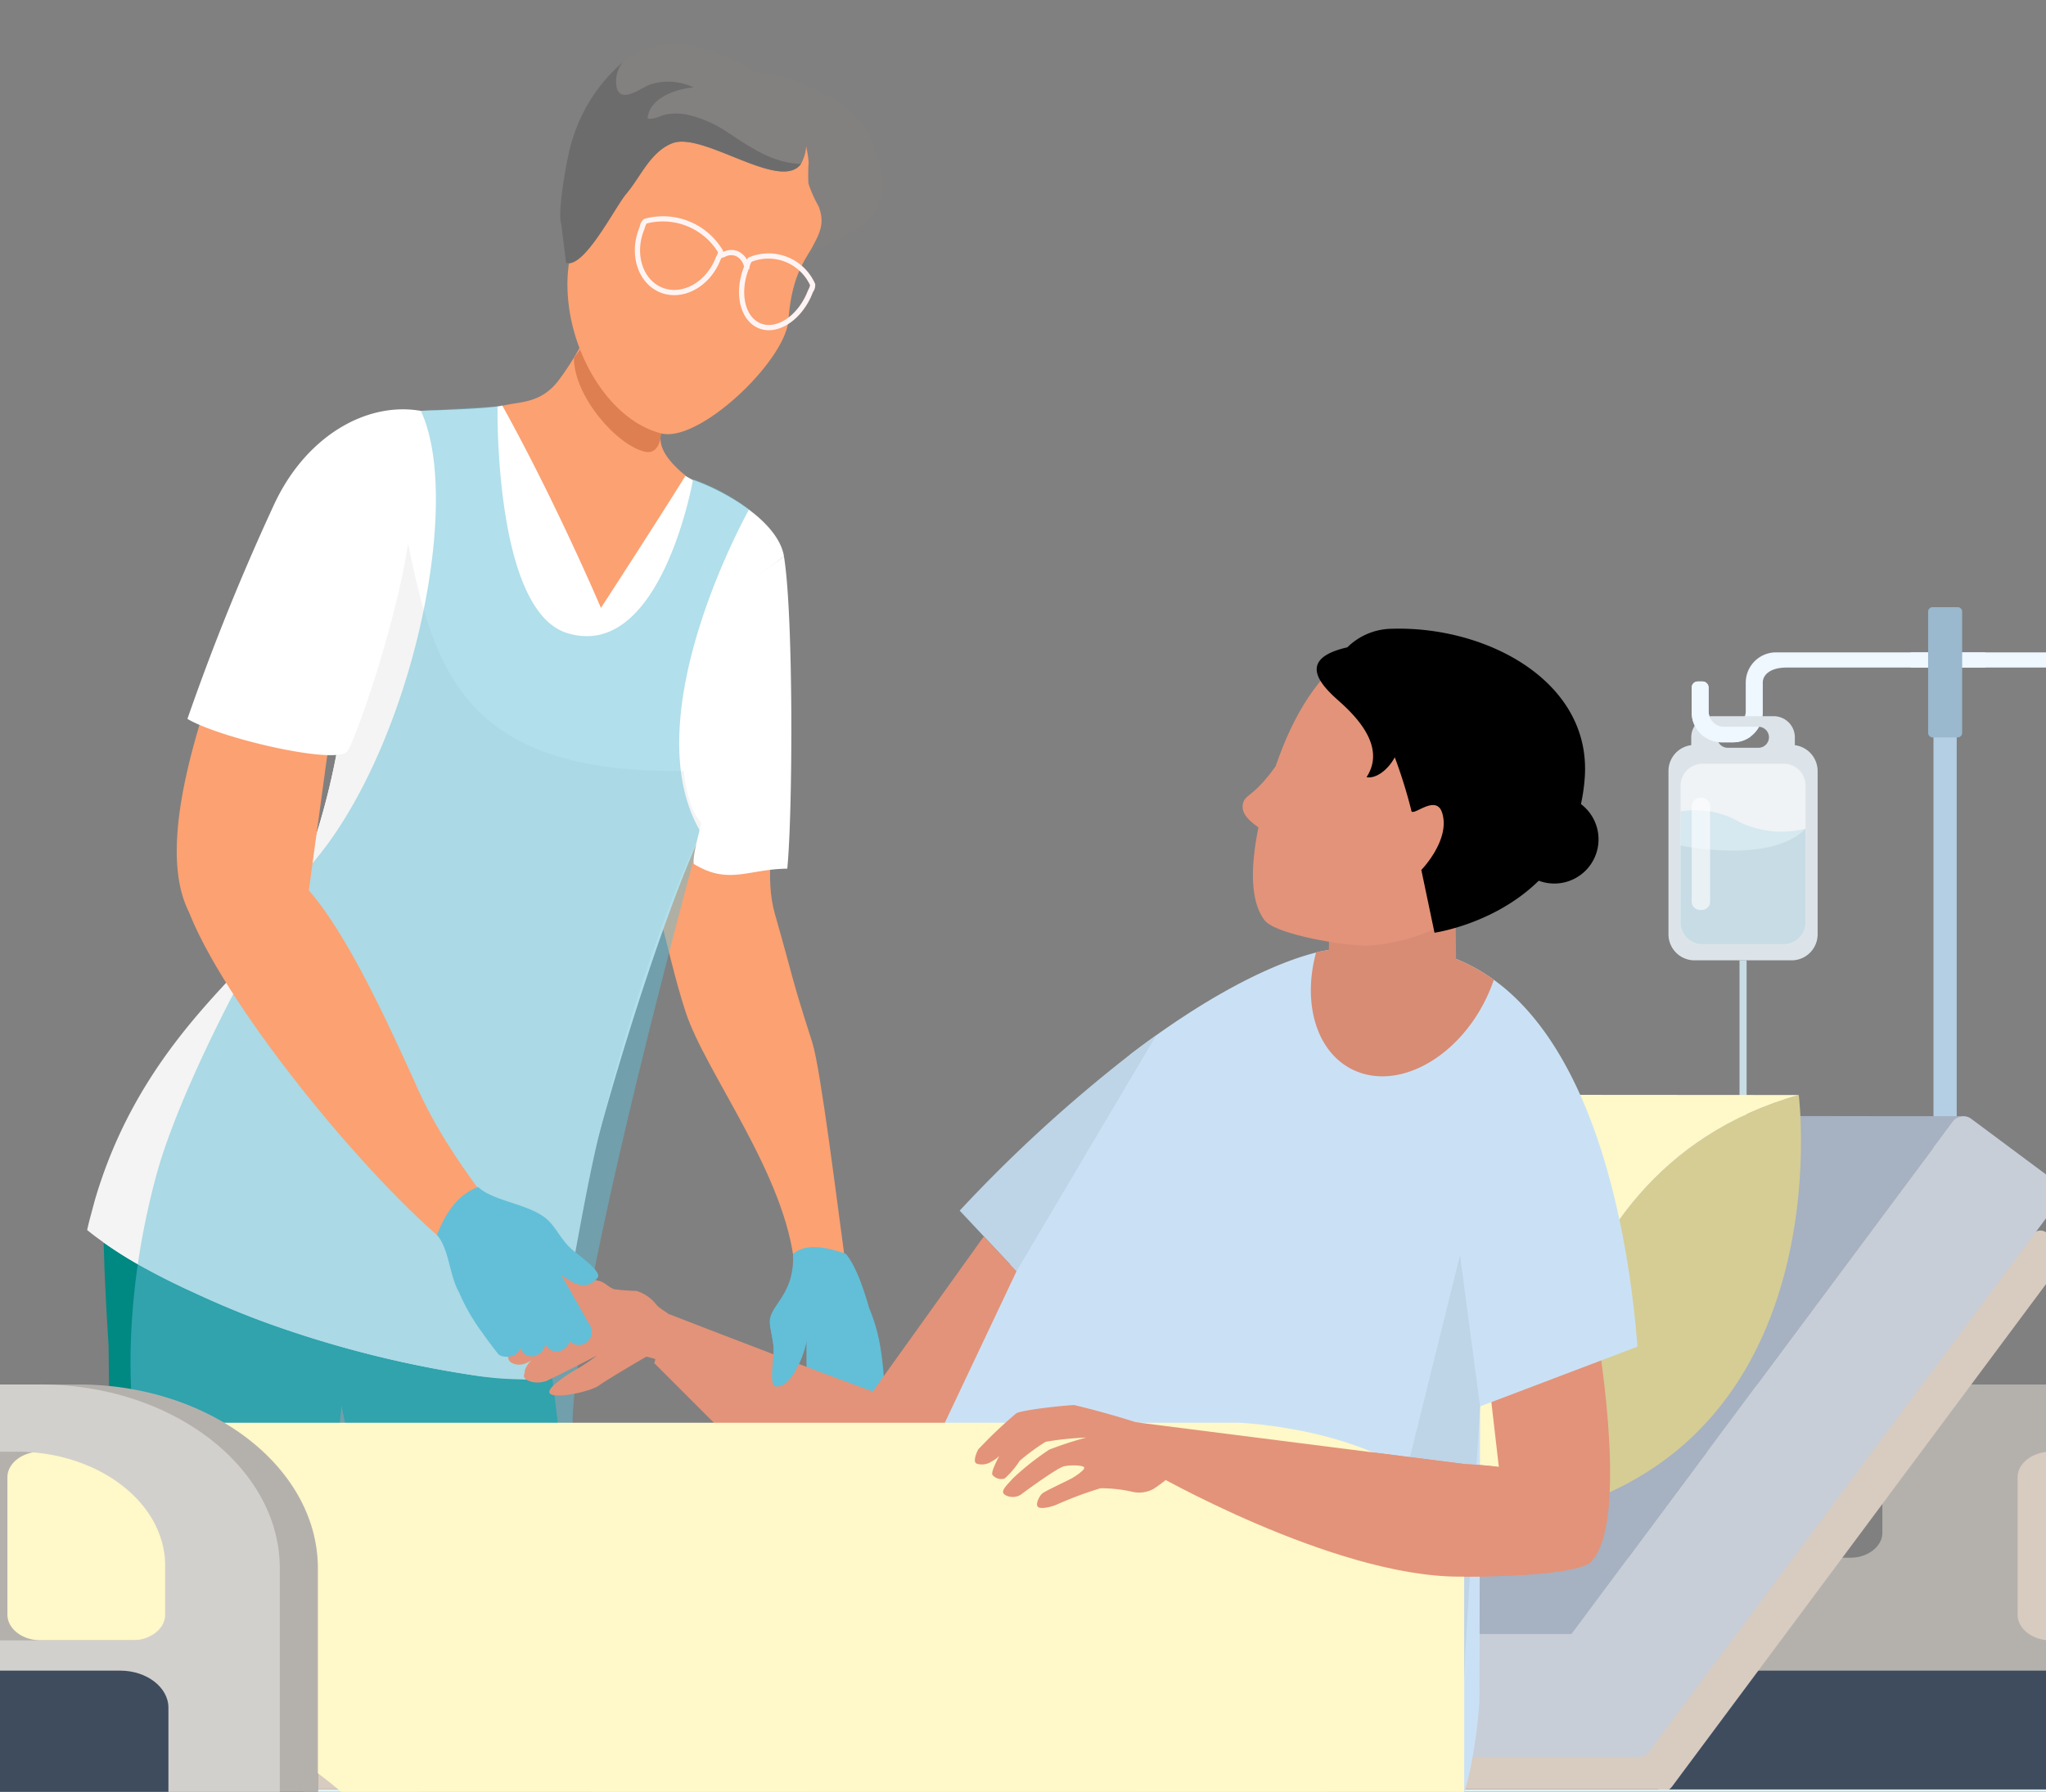 <svg xmlns="http://www.w3.org/2000/svg" xmlns:xlink="http://www.w3.org/1999/xlink" width="281.5" height="246.575" viewBox="0 0 281.5 246.575">
  <rect x="0" y="0" width="281.5" height="246.575" fill="#808080" stroke="none"/>
  <defs>
    <clipPath id="clip-path">
      <rect id="Video" width="281.5" height="246.575" transform="translate(547.939 2379.054) rotate(180)" fill="#d0dfe3"/>
    </clipPath>
    <clipPath id="clip-path-2">
      <rect id="Rectangle_1850" data-name="Rectangle 1850" width="465.931" height="341.838" fill="none"/>
    </clipPath>
    <clipPath id="clip-path-4">
      <rect id="Rectangle_1822" data-name="Rectangle 1822" width="119.272" height="70.51" transform="matrix(0.26, -0.966, 0.966, 0.26, 0, 115.184)" fill="none"/>
    </clipPath>
    <clipPath id="clip-path-6">
      <rect id="Rectangle_1823" data-name="Rectangle 1823" width="85.118" height="150.054" fill="none"/>
    </clipPath>
    <clipPath id="clip-path-7">
      <rect id="Rectangle_1830" data-name="Rectangle 1830" width="83.705" height="264.014" fill="none"/>
    </clipPath>
    <clipPath id="clip-path-8">
      <rect id="Rectangle_1836" data-name="Rectangle 1836" width="82.286" height="264.015" fill="none"/>
    </clipPath>
    <clipPath id="clip-path-9">
      <rect id="Rectangle_1832" data-name="Rectangle 1832" width="17.186" height="24.82" fill="none"/>
    </clipPath>
    <clipPath id="clip-path-11">
      <rect id="Rectangle_1834" data-name="Rectangle 1834" width="2.529" height="15.412" fill="none"/>
    </clipPath>
    <clipPath id="clip-path-12">
      <rect id="Rectangle_1833" data-name="Rectangle 1833" width="2.528" height="15.41" fill="none"/>
    </clipPath>
    <clipPath id="clip-path-14">
      <rect id="Rectangle_1846" data-name="Rectangle 1846" width="465.931" height="268.228" fill="none"/>
    </clipPath>
    <clipPath id="clip-path-15">
      <rect id="Rectangle_1847" data-name="Rectangle 1847" width="155.568" height="136.911" fill="none"/>
    </clipPath>
  </defs>
  <g id="Mask_Group_34" data-name="Mask Group 34" transform="translate(-266.439 -2132.478)" clip-path="url(#clip-path)">
    <g id="Group_8234" data-name="Group 8234" transform="translate(126.059 2138.479)">
      <g id="Group_6922" data-name="Group 6922" clip-path="url(#clip-path-2)">
        <g id="Group_6890" data-name="Group 6890">
          <g id="Group_6889" data-name="Group 6889" clip-path="url(#clip-path-2)">
            <path id="Path_6992" data-name="Path 6992" d="M163.757,92.84c1.355,4.83,2.366,9.75,3.92,14.482,2.76,8.411,13.826,22.392,14.98,34.98l7.028-.21c-1.154-8.393-3.432-26.993-4.59-30.6-3.019-9.405-2.391-8.044-5.135-17.658-2.806-9.809,4.41-22.921-.5-31.947L159.9,80.181c2.059,3.163,2.82,8.975,3.853,12.65" transform="translate(67.04 25.947)" fill="#fca171"/>
            <path id="Path_6993" data-name="Path 6993" d="M182.185,138.946l-.047-.192a1.6,1.6,0,0,0,1.257.159,1.448,1.448,0,0,0,1.157-1.641l-.1-.4a1.548,1.548,0,0,0,1.448.3c.764-.148,1.276.549,1.16-.22l-.118-.473a1.329,1.329,0,0,0,1.148.1c.466-.219,1.328-.951,1.155-1.641a45.571,45.571,0,0,0-.512-4.578,23.643,23.643,0,0,0-1.519-5.26c-.639-2.224-1.733-5.711-3.216-7.489-2.894-1-5.535-1.456-7.269.031.255,5.522-3.169,7.03-3.189,9.219.018,1.3.566,2.756.531,4.2-.034,1.284-.727,5,.416,4.8,2.095.145,3.852-4.625,4.085-6.228l.031,7.8.582,1.99a1.57,1.57,0,0,0,3-.475" transform="translate(72.758 48.924)" fill="#62bfd7"/>
            <path id="Path_6994" data-name="Path 6994" d="M160.579,246.884c1.392-4.475-.439-11.441-.879-16.942-.314-3.914-1.2-14.214-1.1-17.382l-7.44,10.532a177.094,177.094,0,0,0,2.827,23.571Z" transform="translate(63.375 89.118)" fill="#fca171"/>
            <path id="Path_6995" data-name="Path 6995" d="M158.861,230.63c1.768-3.381,4.479,2.465,5.141,3.809.785,1.6,2.082,2.078,3.314,3.013,2.173,1.649,7.732,2.949,6.662,7.553-4.6.5-16.1.942-20.775.1-2.013-.362-1.467-5.582-.806-10.644.336-2.583,3.08,2.641,6.466-3.832" transform="translate(63.641 96.258)" fill="#fff"/>
            <path id="Path_6996" data-name="Path 6996" d="M127,218.458c-.1,3.168-1.679,8.657-2.431,12.515-.521,2.658.115,13.625-1.852,15.071-7.481,5.5-7.448-21.2-7.448-24.066Z" transform="translate(48.328 91.59)" fill="#fca171"/>
            <path id="Path_6997" data-name="Path 6997" d="M109.647,132.628c.163,29.254,3.886,118.366,5.177,143.573h15.971c-.058-8.392.629-21.232,1.722-36.1,3.74-50.922,12.206-125.562,11.61-126.141l-34.9-2.661c-.8,2.288.277,18.906.426,21.324" transform="translate(45.67 46.665)" fill="#008883"/>
            <path id="Path_6998" data-name="Path 6998" d="M133.559,139.793c7.931,38.374,22.641,108.881,25.689,135.255l13.909-1.692c-.406-5.329-.958-13.805-1.619-24.1-2.962-45.92-8.165-128.084-12.788-129.284l-30.266-5.915c-.167.234,1.916,10.43,5.081,25.738" transform="translate(53.864 47.817)" fill="#008883"/>
            <path id="Path_6999" data-name="Path 6999" d="M131.833,128.182c.047,1.895.16,3.791.316,5.688,7.931,38.375,22.641,108.88,25.689,135.255l13.909-1.692c-.406-5.329-.957-13.807-1.619-24.1-7.041-4.872-16.233-26.387-17.173-29.1-3.886-11.134-18.391-80.688-21.113-86.058" transform="translate(55.272 53.739)" fill="#008883"/>
            <path id="Path_7000" data-name="Path 7000" d="M194.8,87.384c-.071.091-.145.187-.216.29-4.383,6.063-11.9,27.685-17.363,47.393l-.009.031c-3.753,13.56-6.531,26.209-6.636,32.248A26.716,26.716,0,0,1,161,168.7a149.033,149.033,0,0,1-29.806-7.455c-3.264-1.2-6.476-2.543-9.63-4.011-.546-.254-1.093-.5-1.639-.755l-.15-.074-.162-.077q-.575-.275-1.145-.554-1.922-.943-3.8-1.973a57.521,57.521,0,0,1-5.776-3.6c3.567-12.076,22.152-37.856,25.8-46.495a98.649,98.649,0,0,0,7.755-31.4,139.223,139.223,0,0,0,.678-15.461c-.116-3.663-.918-7.36-1.23-10.985-.111-1.3-2.139,1.357-2.069.079.385-6.9,3.8-9.835,9.512-10.02,3.384-.106,12.788-.352,14.465-.825l24.783,9.288c1.13,1.487,8.24,1.429,7.637,19.059-.409,12.018.023,19.054-2.119,21.739a.645.645,0,0,1-.047.062c-.653.789,1.365,1.331.738,2.14" transform="translate(45.655 14.713)" fill="#fff"/>
            <path id="Path_7001" data-name="Path 7001" d="M160.038,19.026a1.8,1.8,0,0,0-.248-.319Z" transform="translate(66.993 7.843)" fill="#fca171"/>
            <path id="Path_7002" data-name="Path 7002" d="M160.552,14.491l-.179-.342a2.236,2.236,0,0,1,.179.342" transform="translate(67.237 5.932)" fill="#fca171"/>
            <path id="Path_7003" data-name="Path 7003" d="M169.422,47.61c-.368,1.939.911,3.747,3.388,5.81-3.49,5.651-11.638,18.2-11.638,18.2s-6.138-14.454-13.557-27.816c2.42-.609,5.213-.263,7.681-3.432a38.5,38.5,0,0,0,5.5-10.23c.031-.079.061-.163.089-.244,1.107-3.046,6.425-12.088,5.018-15.511l8.92,17.437,2.01,3.93c-2.785,3.885-6.574,7.45-7.406,11.854" transform="translate(61.889 6.034)" fill="#fca171"/>
            <path id="Path_7004" data-name="Path 7004" d="M166.513,42.955c-.061,1.659-.827,2.821-2.149,2.526-3.909-.864-9.81-7.633-9.816-12.925,2.061-2.653,1.819-2.945,3.335-7.065l14.029,1.682,2.01,3.931c-2.785,3.883-6.574,7.45-7.406,11.854" transform="translate(64.796 10.687)" fill="#dd7f50"/>
            <path id="Path_7005" data-name="Path 7005" d="M190.4,16.926A14.254,14.254,0,0,0,185.254,8.3l-2.021-1.5c-3.112-4.383-11.341-2.792-14.918-.1-4.252,3.2-11.167,12.881-13.168,17.937-4.046,10.229,2.445,24.96,11.683,27.3,5.217,1.318,17.121-9.979,17.507-15.649.79-11.556,7.22-10.253,6.064-19.354" transform="translate(64.532 1.705)" fill="#fca171"/>
            <path id="Path_7006" data-name="Path 7006" d="M186.339,16.553c-2.8,3.9-13.48-4.5-17.705-2.843-3.027,1.192-4.363,4.641-6.314,6.934-1.59,1.868-5.776,10.329-8.3,9.523l-.666-5.386c-.566-1.517.8-9.526,1.607-11.79a22.682,22.682,0,0,1,6.846-10.413A11.986,11.986,0,0,1,169.213,0c4.837-.035,17.084,5.453,17.752,12.556a5.921,5.921,0,0,1-.623,3.994" transform="translate(64.241 0)" fill="#838080"/>
            <path id="Path_7007" data-name="Path 7007" d="M190.961,19.327c.268-3.432-1.265-9.465-5.93-12.285a27.4,27.4,0,0,0-11.319-4.164l-5.031-.461c.8,1.767,9.383,5.094,10.47,7a14.709,14.709,0,0,1,1.768,5.964,22.285,22.285,0,0,0-.03,2.856,17.181,17.181,0,0,0,1.394,3.128c.959,2.462.074,3.833-1.039,5.959-.142.271-.329.542-.467.827,3.992-2.914,9.759-3.274,10.189-8.818" transform="translate(70.721 1.013)" fill="#838080"/>
            <path id="Path_7008" data-name="Path 7008" d="M186.339,15.79c-2.8,3.9-13.48-4.5-17.705-2.843-3.027,1.192-4.363,4.641-6.314,6.934-1.59,1.868-5.776,10.329-8.3,9.523l-.666-5.386c-.566-1.517.8-9.526,1.607-11.79a22.67,22.67,0,0,1,6.846-10.41,4.24,4.24,0,0,0-.754,3.731c.862,1.869,3.382-.352,4.64-.714a8.008,8.008,0,0,1,5.883.44c-2.384.176-6.106,1.428-6.337,4.259.8.219,1.7-.383,2.538-.548a7.754,7.754,0,0,1,2.966.038,16.164,16.164,0,0,1,5.536,2.443c3.144,2.059,6.215,4.227,10.055,4.323" transform="translate(64.241 0.763)" fill="#6d6c6c"/>
            <path id="Path_7009" data-name="Path 7009" d="M185,27.107c-.04.1-.1.2-.132.3-1.473,3.659-4.777,5.791-7.356,4.753s-3.481-4.831-2.034-8.477a2.1,2.1,0,0,0-1.108-1.459,1.76,1.76,0,0,0-1.513.1c-.159.06-.325.118-.5.167-.007.017-.016.034-.021.051-.05.1-.1.2-.135.29-1.472,3.66-5.173,5.633-8.24,4.4s-4.377-5.217-2.9-8.877c.037-.094.068-.2.1-.3a1.466,1.466,0,0,1,.593-.955,9.558,9.558,0,0,1,10.815,4.349.842.842,0,0,1,.04.2,2.47,2.47,0,0,1,2.062-.081,2.721,2.721,0,0,1,1.2,1.125.892.892,0,0,1,.281-.3,7,7,0,0,1,9.112,3.663,1.67,1.67,0,0,1-.257,1.056M171.89,21.681a8.914,8.914,0,0,0-9.807-3.943,1.452,1.452,0,0,0-.233.529c-.04.123-.078.246-.122.355-1.324,3.293-.2,6.854,2.5,7.941s5.978-.707,7.3-4c.043-.109.1-.224.159-.341a1.454,1.454,0,0,0,.2-.544m12.673,4.55A6.324,6.324,0,0,0,176.53,23a1.727,1.727,0,0,0-.247.555c-.026.067-.044.135-.068.2.01.077.016.155.018.233h-.106c-1.276,3.266-.545,6.619,1.651,7.5s5.1-1.064,6.421-4.357c.043-.109.1-.223.15-.338a1.75,1.75,0,0,0,.21-.571" transform="translate(67.272 7.016)" fill="#fff4f3"/>
          </g>
        </g>
        <g id="Group_6892" data-name="Group 6892" transform="translate(150.649 54.302)">
          <g id="Group_6891" data-name="Group 6891" transform="translate(0 0)" clip-path="url(#clip-path-4)">
            <path id="Path_7010" data-name="Path 7010" d="M197.4,82.664c-.653.791-1.321,1.582-1.95,2.394-.072.092-.145.187-.216.291-4.282,5.854-11.964,25.26-17.363,47.393l-.009.03c-2.773,11.375-4.42,25.118-7.288,34.194-3.506-.305-5.451-.089-8.929-.6a149.031,149.031,0,0,1-29.806-7.454c-3.264-1.2-6.475-2.545-9.63-4.011-.546-.255-1.093-.5-1.638-.755l-.152-.074-.16-.077c-.383-.183-.765-.369-1.147-.554q-1.92-.943-3.8-1.973a57.665,57.665,0,0,1-5.775-3.6c-.534-.379-1.059-.765-1.575-1.165-.2-.158-.4-.322-.606-.483,5.982-26.5,24.577-36.8,27.983-44.849a98.613,98.613,0,0,0,7.755-31.4,139.227,139.227,0,0,0,.68-15.461c-.116-3.663,5.73-10.248,5.417-13.869,5.49,23.387,3.946,44.8,45.562,42.2.862-.052,1.744-.119,2.641-.189" transform="translate(-105.636 -37.262)" fill="#f4f4f4"/>
          </g>
        </g>
        <g id="Group_6897" data-name="Group 6897">
          <g id="Group_6896" data-name="Group 6896" clip-path="url(#clip-path-2)">
            <path id="Path_7011" data-name="Path 7011" d="M147.346,53.422a151.819,151.819,0,0,1-5.907,17.191c-1.605,4-3.311,7.949-4.987,11.851-.549,1.274-2,4.891-3.948,8.771-3.865,7.7-11.812,18.611-15.033,11.473-4.16-9.218,1.881-25.9,4.252-33.155a122.317,122.317,0,0,1,15.145-30.778Z" transform="translate(48.653 16.257)" fill="#fca171"/>
            <path id="Path_7012" data-name="Path 7012" d="M131.459,57.509l.217.325a.756.756,0,0,0-.217-.325" transform="translate(55.115 24.111)" fill="#dd7f50"/>
            <path id="Path_7013" data-name="Path 7013" d="M147.421,41.9l1.773-6.228c-7.379-1.294-15.666,3.375-20.073,12.634a318.784,318.784,0,0,0-12.04,29.753c4.542,2.7,20.706,6.426,22.031,4.424,1.506-2.275,11.666-31.376,8.308-40.585" transform="translate(49.087 14.866)" fill="#fff"/>
            <path id="Path_7014" data-name="Path 7014" d="M178.608,52.823c-.786-4.77-8.027-8.971-12.5-10.522l.166,19.987" transform="translate(69.64 17.735)" fill="#fff"/>
            <g id="Group_6895" data-name="Group 6895" transform="translate(158.337 49.912)" opacity="0.8">
              <g id="Group_6894" data-name="Group 6894">
                <g id="Group_6893" data-name="Group 6893" clip-path="url(#clip-path-6)">
                  <path id="Path_7015" data-name="Path 7015" d="M162.062,35.168s-.525,28.115,9.59,31.207c12.922,3.95,17.319-21.188,17.319-21.188a29.81,29.81,0,0,1,7.711,4.144s-16.138,28.675-6.626,44.481c0,0-18.744,67.98-17.626,83.086s-59.306,5.036-59.306,5.036-4.58-16.537,1.957-40.843c3.635-13.514,16.743-37.484,21.541-43.083,13.428-15.666,20.821-49.454,14.887-62.215Z" transform="translate(-111.563 -35.168)" fill="#62bfd7" opacity="0.616"/>
                </g>
              </g>
            </g>
          </g>
        </g>
        <g id="Group_6899" data-name="Group 6899" transform="translate(365.68 77.544)">
          <g id="Group_6898" data-name="Group 6898" transform="translate(0)" clip-path="url(#clip-path-7)">
            <rect id="Rectangle_1825" data-name="Rectangle 1825" width="3.199" height="229.237" transform="translate(40.717 15.609)" fill="#b4cee4"/>
            <path id="Path_7016" data-name="Path 7016" d="M269.82,229.091h59.834a1.442,1.442,0,0,0,1.436-1.436v-3.69a1.442,1.442,0,0,0-1.436-1.436H269.82a1.442,1.442,0,0,0-1.436,1.436v3.69a1.442,1.442,0,0,0,1.436,1.436" transform="translate(-257.416 15.752)" fill="#9ab8ce"/>
            <rect id="Rectangle_1826" data-name="Rectangle 1826" width="6.706" height="11.915" transform="translate(66.972 240.475)" fill="#9ab8ce"/>
            <rect id="Rectangle_1827" data-name="Rectangle 1827" width="6.706" height="11.915" transform="translate(10.965 241.007)" fill="#9ab8ce"/>
            <path id="Path_7017" data-name="Path 7017" d="M309.933,233.5h4.814v9.63h-4.814a4.815,4.815,0,1,1,0-9.63" transform="translate(-242.015 20.352)" fill="#4a4846"/>
            <path id="Path_7018" data-name="Path 7018" d="M308.51,238.314a4.814,4.814,0,1,0,4.814-4.814,4.815,4.815,0,0,0-4.814,4.814" transform="translate(-240.593 20.352)" fill="#353331"/>
            <rect id="Rectangle_1828" data-name="Rectangle 1828" width="2.996" height="1.465" transform="translate(68.736 252.389)" fill="#353331"/>
            <path id="Path_7019" data-name="Path 7019" d="M270.471,233.875h4.814v9.63h-4.814a4.815,4.815,0,1,1,0-9.63" transform="translate(-258.56 20.51)" fill="#4a4846"/>
            <path id="Path_7020" data-name="Path 7020" d="M269.048,238.689a4.814,4.814,0,1,0,4.814-4.814,4.815,4.815,0,0,0-4.814,4.814" transform="translate(-257.138 20.51)" fill="#353331"/>
            <rect id="Rectangle_1829" data-name="Rectangle 1829" width="2.995" height="1.465" transform="translate(12.729 252.921)" fill="#9ab8ce"/>
            <path id="Path_7021" data-name="Path 7021" d="M315.937,59.024A4.168,4.168,0,0,1,320.1,63.14v3.975a2.151,2.151,0,0,0,2.142,2.142h.833a2.148,2.148,0,0,0,2.142-2.142V63.692h.017a.835.835,0,0,1,.816-.663h.653a.835.835,0,0,1,.816.663h.017v3.616a4.1,4.1,0,0,1-4.089,4.1h-1.594a4.1,4.1,0,0,1-4.093-4.093V63.2c0-1.152-1.121-2.085-3.264-2.085H287.145V59.025Z" transform="translate(-249.55 -52.798)" fill="#eff7ff"/>
            <path id="Path_7022" data-name="Path 7022" d="M277.509,59.024a4.168,4.168,0,0,0-4.165,4.116v3.975a2.151,2.151,0,0,1-2.142,2.142h-.833a2.151,2.151,0,0,1-2.142-2.142V63.692h-.017a.835.835,0,0,0-.816-.663h-.653a.835.835,0,0,0-.816.663h-.017v3.616A4.1,4.1,0,0,0,270,71.4h1.594a4.1,4.1,0,0,0,4.093-4.093V63.2c0-1.152,1.121-2.085,3.264-2.085H306.3V59.025Z" transform="translate(-258.454 -52.798)" fill="#eff7ff"/>
            <path id="Path_7023" data-name="Path 7023" d="M289.448,72.563h3.437a.628.628,0,0,0,.626-.626V55.263a.626.626,0,0,0-.626-.624h-3.437a.627.627,0,0,0-.622.624V71.937a.628.628,0,0,0,.626.626" transform="translate(-248.846 -54.636)" fill="#9ab8ce"/>
            <path id="Path_7024" data-name="Path 7024" d="M308.308,69.2V68.112a2.907,2.907,0,0,1,2.9-2.9h8.454a1.623,1.623,0,0,1,.275.016,2.908,2.908,0,0,1,2.624,2.887V69.2a3.591,3.591,0,0,1,3.134,3.548V95.234a3.584,3.584,0,0,1-3.575,3.575H308.749a3.586,3.586,0,0,1-3.575-3.578V72.745a3.586,3.586,0,0,1,3.134-3.548m10.551-1.7a1.457,1.457,0,0,0-1.31-.833h-4.227A1.452,1.452,0,0,0,311.877,68v.109a1.453,1.453,0,0,0,1.449,1.45h4.222A1.454,1.454,0,0,0,319,68.112a1.434,1.434,0,0,0-.133-.6V67.5" transform="translate(-300.916 -50.203)" fill="#dce4e9"/>
          </g>
        </g>
        <g id="Group_6911" data-name="Group 6911" transform="translate(364.261 77.544)">
          <g id="Group_6910" data-name="Group 6910" transform="translate(0)" clip-path="url(#clip-path-8)">
            <g id="Group_6904" data-name="Group 6904" transform="translate(7.346 21.553)" opacity="0.54">
              <g id="Group_6903" data-name="Group 6903">
                <g id="Group_6902" data-name="Group 6902" clip-path="url(#clip-path-9)">
                  <g id="Group_6901" data-name="Group 6901" transform="translate(0)">
                    <g id="Group_6900" data-name="Group 6900" clip-path="url(#clip-path-9)">
                      <path id="Path_7025" data-name="Path 7025" d="M323.535,72.816V91.648a3,3,0,0,1-2.993,2.995h-11.2a3,3,0,0,1-2.995-2.995V72.816a3,3,0,0,1,2.995-2.993h11.2a3,3,0,0,1,2.993,2.993" transform="translate(-306.349 -69.823)" fill="#fff"/>
                    </g>
                  </g>
                </g>
              </g>
            </g>
            <path id="Path_7026" data-name="Path 7026" d="M323.535,76.882V89.76a3,3,0,0,1-2.993,2.995h-11.2a3,3,0,0,1-2.995-2.995V74.506a11.951,11.951,0,0,1,8.034,1.419,13.335,13.335,0,0,0,9.151.952" transform="translate(-299.003 -46.382)" fill="#d6e8f0"/>
            <path id="Path_7027" data-name="Path 7027" d="M323.535,76.126v12.88A3,3,0,0,1,320.542,92h-11.2a3,3,0,0,1-2.995-2.995V78.448c4.246.762,13.161,1.753,17.186-2.322" transform="translate(-299.003 -45.628)" fill="#c7dce4"/>
            <g id="Group_6909" data-name="Group 6909" transform="translate(8.875 26.258)" opacity="0.61">
              <g id="Group_6908" data-name="Group 6908">
                <g id="Group_6907" data-name="Group 6907" clip-path="url(#clip-path-11)">
                  <g id="Group_6906" data-name="Group 6906" transform="translate(0.001 0.001)">
                    <g id="Group_6905" data-name="Group 6905" clip-path="url(#clip-path-12)">
                      <path id="Path_7028" data-name="Path 7028" d="M317,88.549h-.275a1.135,1.135,0,0,1-1.127-1.127V74.265a1.137,1.137,0,0,1,1.127-1.128H317a1.136,1.136,0,0,1,1.127,1.128V87.422A1.135,1.135,0,0,1,317,88.549" transform="translate(-315.6 -73.14)" fill="#fff"/>
                    </g>
                  </g>
                </g>
              </g>
            </g>
            <path id="Path_7029" data-name="Path 7029" d="M317.983,69.414a1.449,1.449,0,0,0-1.445-1.338h-2.33a2.153,2.153,0,0,1-1.885-1.435v-.016a2.049,2.049,0,0,1-.114-.687V62.511h-.017a.835.835,0,0,0-.816-.663h-.654a.835.835,0,0,0-.816.663h-.017v3.613a3.671,3.671,0,0,0,.033.514v.014a4.1,4.1,0,0,0,4.053,3.567h1.607a4.063,4.063,0,0,0,2.413-.789v-.014" transform="translate(-301.014 -51.614)" fill="#eff7ff"/>
            <rect id="Rectangle_1835" data-name="Rectangle 1835" width="0.975" height="85.96" transform="translate(15.451 48.604)" fill="#c7dce4"/>
          </g>
        </g>
        <g id="Group_6913" data-name="Group 6913">
          <g id="Group_6912" data-name="Group 6912" clip-path="url(#clip-path-2)">
            <path id="Path_7030" data-name="Path 7030" d="M122.675,230.321c-3.406-.341-4.042,2.5-4.647,3.846-.718,1.6-1.886,2.092-3,3.037-1.964,1.668-6.969,3.009-6.043,7.6,4.124.467,14.452.815,18.659-.062,1.811-.376.641-1.6-.961-5.609-.945-2.364-.8-8.493-4.007-8.814" transform="translate(45.645 96.552)" fill="#fff"/>
          </g>
        </g>
        <g id="Group_6915" data-name="Group 6915" transform="translate(0 73.332)">
          <g id="Group_6914" data-name="Group 6914" clip-path="url(#clip-path-14)">
            <path id="Path_7031" data-name="Path 7031" d="M348.19,130.011H235.2c-18.118,0-32.944,11.39-32.944,25.305v55.734a1.389,1.389,0,0,0,1.524,1.171H379.606a1.389,1.389,0,0,0,1.524-1.171V155.312c0-13.917-14.824-25.305-32.944-25.305m-9.77,12.773c0-1.937,2.064-3.524,4.586-3.524h2.782a5.649,5.649,0,0,1,.71.045c10.5.6,18.861,7.391,18.861,15.612V161.7c0,1.936-2.065,3.523-4.587,3.523H343c-2.522,0-4.586-1.587-4.586-3.523Zm-74.837-.068c0-1.9,2.024-3.457,4.5-3.457h47.23c2.474,0,4.5,1.561,4.5,3.457v7.7c0,1.9-2.025,3.456-4.5,3.456h-47.23c-2.474,0-4.5-1.554-4.5-3.456Zm-45.558,12.2c0-8.216,8.355-15.007,18.86-15.612a6.055,6.055,0,0,1,.717-.044h2.782c2.522,0,4.586,1.587,4.586,3.524v18.912c0,1.939-2.064,3.524-4.586,3.524H222.621c-2.523,0-4.587-1.585-4.587-3.524Z" transform="translate(84.797 -18.825)" fill="#d8cbc0"/>
            <path id="Path_7032" data-name="Path 7032" d="M344.5,130.011H231.509c-18.118,0-32.944,11.39-32.944,25.305v55.734a1.389,1.389,0,0,0,1.524,1.171H375.915a1.389,1.389,0,0,0,1.524-1.171V155.312c0-13.917-14.824-25.305-32.944-25.305m-9.77,12.773c0-1.937,2.064-3.524,4.586-3.524h2.782a5.651,5.651,0,0,1,.71.045c10.5.6,18.86,7.391,18.86,15.612V161.7c0,1.936-2.065,3.523-4.587,3.523H339.311c-2.523,0-4.586-1.587-4.586-3.523Zm-74.837-.068c0-1.9,2.024-3.457,4.5-3.457h47.229c2.474,0,4.5,1.561,4.5,3.457v7.7c0,1.9-2.025,3.456-4.5,3.456H264.389c-2.474,0-4.5-1.554-4.5-3.456Zm-45.558,12.2c0-8.216,8.355-15.007,18.861-15.612a6.246,6.246,0,0,1,.71-.044h2.782c2.522,0,4.586,1.587,4.586,3.524v18.912c0,1.939-2.064,3.524-4.586,3.524h-17.77c-2.523,0-4.587-1.585-4.587-3.524Z" transform="translate(83.25 -18.825)" fill="#b4b1ad"/>
            <path id="Path_7033" data-name="Path 7033" d="M350.956,157.753H216c-3.649,0-6.635,2.294-6.635,5.1v13.306c0,2.8,2.98,5.1,6.635,5.1h134.96c3.65,0,6.636-2.294,6.636-5.1V162.85c0-2.8-2.98-5.1-6.636-5.1" transform="translate(87.776 -7.193)" fill="#3e4c5e"/>
            <path id="Path_7034" data-name="Path 7034" d="M204.719,236.666h-5.282a5.044,5.044,0,0,1-5.028-5.028V198.71a5.044,5.044,0,0,1,5.028-5.028h5.282a5.044,5.044,0,0,1,5.028,5.028v32.927a5.044,5.044,0,0,1-5.028,5.028" transform="translate(81.507 7.871)" fill="#98938c"/>
            <path id="Path_7035" data-name="Path 7035" d="M26.336,222.789h8.374a.826.826,0,0,1,.825.825v5.718a7.611,7.611,0,1,1-10.027,7.218c0-.121,0-.24.009-.358s-.009-.238-.009-.358v-12.22a.828.828,0,0,1,.825-.825" transform="translate(10.694 20.074)" fill="#9f9c97"/>
            <path id="Path_7036" data-name="Path 7036" d="M23.334,236.069a10.988,10.988,0,0,1,7.048-10.257v-.728h3.937a10.985,10.985,0,0,1,0,21.97H30.381v-.728a10.986,10.986,0,0,1-7.048-10.257" transform="translate(9.783 21.036)" fill="#4a4846"/>
            <path id="Path_7037" data-name="Path 7037" d="M20.56,236.069a10.985,10.985,0,1,0,10.985-10.985A10.984,10.984,0,0,0,20.56,236.069" transform="translate(8.62 21.036)" fill="#353331"/>
            <path id="Path_7038" data-name="Path 7038" d="M23.479,222.789h8.374a.826.826,0,0,1,.825.825v5.718A7.611,7.611,0,1,1,22.65,236.55c0-.121,0-.24.009-.358s-.009-.238-.009-.358v-12.22a.826.826,0,0,1,.825-.825" transform="translate(9.496 20.074)" fill="#98938c"/>
            <rect id="Rectangle_1838" data-name="Rectangle 1838" width="14.088" height="3.393" transform="translate(32.15 241.072)" fill="#98938c"/>
            <rect id="Rectangle_1839" data-name="Rectangle 1839" width="4.06" height="3.393" transform="translate(42.179 241.072)" fill="#dedcdb"/>
            <path id="Path_7039" data-name="Path 7039" d="M296.876,227.955H25.765a3.13,3.13,0,0,1-3.122-3.122V217.6a3.13,3.13,0,0,1,3.122-3.122H296.876A3.13,3.13,0,0,1,300,217.6v7.228a3.13,3.13,0,0,1-3.122,3.122" transform="translate(9.493 16.591)" fill="#98938c"/>
            <path id="Path_7040" data-name="Path 7040" d="M211.939,222.789h8.374a.828.828,0,0,1,.825.825v5.718a7.612,7.612,0,1,1-10.028,7.218c0-.121,0-.24.009-.358s-.009-.238-.009-.358v-12.22a.828.828,0,0,1,.825-.825" transform="translate(88.509 20.074)" fill="#9f9c97"/>
            <path id="Path_7041" data-name="Path 7041" d="M208.938,236.069a10.99,10.99,0,0,1,7.047-10.257v-.728h3.938a10.985,10.985,0,0,1,0,21.97h-3.938v-.728a10.988,10.988,0,0,1-7.047-10.257" transform="translate(87.599 21.036)" fill="#4a4846"/>
            <path id="Path_7042" data-name="Path 7042" d="M206.163,236.069a10.985,10.985,0,1,0,10.985-10.985,10.984,10.984,0,0,0-10.985,10.985" transform="translate(86.435 21.036)" fill="#353331"/>
            <path id="Path_7043" data-name="Path 7043" d="M209.083,222.789h8.374a.827.827,0,0,1,.823.825v5.718a7.612,7.612,0,1,1-10.027,7.218c0-.121,0-.24.008-.358s-.008-.238-.008-.358v-12.22a.828.828,0,0,1,.825-.825" transform="translate(87.311 20.074)" fill="#98938c"/>
            <rect id="Rectangle_1840" data-name="Rectangle 1840" width="14.088" height="3.393" transform="translate(295.57 241.072)" fill="#98938c"/>
            <rect id="Rectangle_1841" data-name="Rectangle 1841" width="4.061" height="3.393" transform="translate(305.597 241.072)" fill="#bdb4a8"/>
            <path id="Path_7044" data-name="Path 7044" d="M44.079,236.673H38.8a5.044,5.044,0,0,1-5.034-5.028V198.717a5.042,5.042,0,0,1,5.028-5.028h5.282a5.044,5.044,0,0,1,5.028,5.028v32.927a5.044,5.044,0,0,1-5.028,5.028" transform="translate(14.155 7.874)" fill="#98938c"/>
            <path id="Path_7045" data-name="Path 7045" d="M413.09,176.356V192c0,.744-1.1,1.353-2.447,1.353H128.482c-1.345,0-2.447-.609-2.447-1.353V176.356c0-.744,1.1-1.353,2.447-1.353H410.643c1.345,0,2.447.609,2.447,1.353" transform="translate(52.841 0.04)" fill="#d8cbc0"/>
            <path id="Path_7046" data-name="Path 7046" d="M260.457,191.916l-2.264-1.683a1.371,1.371,0,0,1-.284-1.912L312,115.638a1.369,1.369,0,0,1,1.912-.285l2.271,1.686a1.37,1.37,0,0,1,.284,1.912l-54.086,72.683a1.37,1.37,0,0,1-1.912.282" transform="translate(108.018 -25.081)" fill="#d8cbc0"/>
            <path id="Path_7047" data-name="Path 7047" d="M396.847,171.166v6.245H129.726v-8.139H394.948a1.906,1.906,0,0,1,1.9,1.9" transform="translate(54.388 -2.364)" fill="#dff1f2"/>
            <path id="Path_7048" data-name="Path 7048" d="M164.95,187.93v8.883a6.53,6.53,0,0,1-6.516,6.516H14.613A6.53,6.53,0,0,1,8.1,196.813V187.93Z" transform="translate(3.395 5.459)" fill="#b4b1ad"/>
            <path id="Path_7049" data-name="Path 7049" d="M363.177,187.93v8.883a6.529,6.529,0,0,1-6.516,6.516H212.84a6.53,6.53,0,0,1-6.516-6.516V187.93Z" transform="translate(86.503 5.459)" fill="#b4b1ad"/>
            <path id="Path_7050" data-name="Path 7050" d="M401.874,187.93v8.883a6.529,6.529,0,0,1-6.516,6.516H114.025a6.53,6.53,0,0,0,6.516-6.516V187.93Z" transform="translate(47.806 5.459)" fill="#98938c"/>
            <path id="Path_7051" data-name="Path 7051" d="M315.276,162.3H129.727v9.888H315.618Z" transform="translate(54.389 -5.285)" fill="#d8cbc0"/>
            <path id="Path_7052" data-name="Path 7052" d="M316.349,156.539v12.216a2.438,2.438,0,0,1-2.494,2.357H125.715a2.436,2.436,0,0,1-2.494-2.357V156.539a2.432,2.432,0,0,1,2.494-2.356H313.856a2.436,2.436,0,0,1,2.494,2.356" transform="translate(51.661 -8.69)" fill="#c7ced8"/>
            <path id="Path_7053" data-name="Path 7053" d="M319.928,104.033l-86.548-.128a2.974,2.974,0,0,0-1.976.85l-1.252,1.682-29.6,39.776h7.961c-.527.227-.81.353-.81.353l-12.631,28.7h79.762l5.17-6.954,47.3-63.559a1.8,1.8,0,0,1,1.419-.722Z" transform="translate(81.786 -29.77)" fill="#a6b1c2"/>
            <path id="Path_7054" data-name="Path 7054" d="M248,159.885s-2.829-46.95,35.907-57.947c0,0,6.113,48.516-35.907,57.947" transform="translate(103.957 -30.593)" fill="#d5cd94"/>
            <path id="Path_7055" data-name="Path 7055" d="M262.428,159.9l-48.837-.034s-2.829-46.949,35.907-57.948l48.837.035c-38.737,11-35.907,57.947-35.907,57.947" transform="translate(89.53 -30.604)" fill="#fff8c8"/>
            <path id="Path_7056" data-name="Path 7056" d="M304.815,236.652h-5.282a5.044,5.044,0,0,1-5.028-5.028V198.7a5.044,5.044,0,0,1,5.028-5.028h5.282a5.043,5.043,0,0,1,5.03,5.028v32.927a5.043,5.043,0,0,1-5.03,5.028" transform="translate(123.473 7.865)" fill="#d2d0cc"/>
            <path id="Path_7057" data-name="Path 7057" d="M319.636,115.6,263.2,191.433a1.8,1.8,0,0,1-2.509.368l-7.347-5.467-4.4-3.276a1.8,1.8,0,0,1-.368-2.508l56.43-75.834a1.8,1.8,0,0,1,2.506-.369l11.749,8.744a1.8,1.8,0,0,1,.369,2.508" transform="translate(104.07 -29.731)" fill="#c7ced8"/>
            <path id="Path_7058" data-name="Path 7058" d="M182.565,177.916v13.54a1.388,1.388,0,0,1-1.524,1.171H5.22A1.388,1.388,0,0,1,3.7,191.456v-13.54a1.389,1.389,0,0,1,1.524-1.171h175.82a1.389,1.389,0,0,1,1.524,1.171" transform="translate(1.55 0.767)" fill="#98938c"/>
            <path id="Path_7059" data-name="Path 7059" d="M311.876,222.775h8.374a.828.828,0,0,1,.825.825v5.718a7.612,7.612,0,1,1-10.028,7.218c0-.121,0-.238.009-.358s-.009-.238-.009-.358V223.6a.828.828,0,0,1,.825-.825" transform="translate(130.408 20.068)" fill="#9f9c97"/>
            <path id="Path_7060" data-name="Path 7060" d="M308.875,236.056a10.99,10.99,0,0,1,7.047-10.257v-.728h3.937a10.985,10.985,0,1,1,.034,21.97h-3.971v-.728a10.988,10.988,0,0,1-7.047-10.257" transform="translate(129.498 21.031)" fill="#4a4846"/>
            <path id="Path_7061" data-name="Path 7061" d="M306.1,236.056a10.985,10.985,0,1,0,10.985-10.985A10.984,10.984,0,0,0,306.1,236.056" transform="translate(128.335 21.031)" fill="#353331"/>
            <path id="Path_7062" data-name="Path 7062" d="M309.02,222.775h8.374a.827.827,0,0,1,.823.825v5.718a7.612,7.612,0,1,1-10.027,7.218q0-.181.009-.358c0-.119-.009-.238-.009-.358V223.6a.826.826,0,0,1,.825-.825" transform="translate(129.211 20.068)" fill="#d2d0cc"/>
            <rect id="Rectangle_1842" data-name="Rectangle 1842" width="14.088" height="3.393" transform="translate(437.406 241.052)" fill="#d2d0cc"/>
            <rect id="Rectangle_1843" data-name="Rectangle 1843" width="4.06" height="3.393" transform="translate(447.435 241.052)" fill="#dedcdb"/>
            <path id="Path_7063" data-name="Path 7063" d="M126.443,222.885h8.374a.826.826,0,0,1,.825.825v5.718a7.611,7.611,0,1,1-10.027,7.218q0-.181.009-.358a2.514,2.514,0,0,0-.009-.358v-12.22a.826.826,0,0,1,.825-.825" transform="translate(52.665 20.114)" fill="#9f9c97"/>
            <path id="Path_7064" data-name="Path 7064" d="M123.442,236.166a10.986,10.986,0,0,1,7.048-10.257v-.728h3.937a10.985,10.985,0,0,1,0,21.97H130.49v-.728a10.986,10.986,0,0,1-7.048-10.257" transform="translate(51.754 21.077)" fill="#4a4846"/>
            <path id="Path_7065" data-name="Path 7065" d="M120.667,236.166a10.985,10.985,0,1,0,10.985-10.985,10.984,10.984,0,0,0-10.985,10.985" transform="translate(50.59 21.077)" fill="#353331"/>
            <path id="Path_7066" data-name="Path 7066" d="M123.587,222.885h8.374a.826.826,0,0,1,.825.825v5.718a7.611,7.611,0,1,1-10.027,7.218q0-.181.009-.358a2.518,2.518,0,0,0-.009-.358v-12.22a.826.826,0,0,1,.825-.825" transform="translate(51.467 20.114)" fill="#d2d0cc"/>
            <rect id="Rectangle_1844" data-name="Rectangle 1844" width="14.088" height="3.393" transform="translate(174.229 241.208)" fill="#d2d0cc"/>
            <rect id="Rectangle_1845" data-name="Rectangle 1845" width="4.061" height="3.393" transform="translate(184.256 241.208)" fill="#dedcdb"/>
            <path id="Path_7067" data-name="Path 7067" d="M396.972,227.941H125.861a3.13,3.13,0,0,1-3.122-3.122V217.59a3.13,3.13,0,0,1,3.122-3.122H396.972a3.13,3.13,0,0,1,3.122,3.122v7.228a3.13,3.13,0,0,1-3.122,3.122" transform="translate(51.459 16.586)" fill="#d2d0cc"/>
            <path id="Path_7068" data-name="Path 7068" d="M144.173,236.659H138.89a5.044,5.044,0,0,1-5.028-5.028V198.7a5.044,5.044,0,0,1,5.028-5.028h5.283A5.044,5.044,0,0,1,149.2,198.7V231.63a5.044,5.044,0,0,1-5.028,5.028" transform="translate(56.123 7.868)" fill="#d2d0cc"/>
          </g>
        </g>
        <g id="Group_6917" data-name="Group 6917" transform="translate(210.095 110.482)">
          <g id="Group_6916" data-name="Group 6916" clip-path="url(#clip-path-15)">
            <path id="Path_7069" data-name="Path 7069" d="M258.254,125.793s4.444,26.333-1.371,30.657l-12.176-12.128-1.347-11.673Z" transform="translate(-108.065 -57.743)" fill="#e39379"/>
            <path id="Path_7070" data-name="Path 7070" d="M291.366,142.488l-1.561.595-20.088,7.627-.021,10.124-.065,30.372s-1.032,18.361-6.757,19.051-85.656,0-85.656,0V187.917l17.727-37.207a.289.289,0,0,1,.016-.037c.637-1.277,17.477-34.986,26.578-48.353,10.521-8.049,18.236-11.627,22.748-13.2,1.178-.41,2.137-.686,2.871-.866a13.815,13.815,0,0,1,1.766-.346v-.085l17.5,1.309a24.484,24.484,0,0,1,5.19,2.874,27.975,27.975,0,0,1,2.454,2.008c13.154,12.071,16.463,37.485,17.3,48.476" transform="translate(-135.796 -73.661)" fill="#cae1f5"/>
            <path id="Path_7071" data-name="Path 7071" d="M249.09,138.28l-2.758-20.811-19.915,80.365h13.87s5.8,2.824,6.76-25.515Z" transform="translate(-115.169 -61.232)" fill="#bed4e7"/>
            <path id="Path_7072" data-name="Path 7072" d="M218.986,96.151l-19.222,32.468-7.816-8.337v-.009a198.808,198.808,0,0,1,23.409-21.445q1.871-1.429,3.622-2.677" transform="translate(-129.62 -70.17)" fill="#bed4e7"/>
            <path id="Path_7073" data-name="Path 7073" d="M199.7,115.652l-18.325,25.586,12.5,1.02L204.2,120.443Z" transform="translate(-134.053 -61.994)" fill="#e39379"/>
            <path id="Path_7074" data-name="Path 7074" d="M251.166,92a22.969,22.969,0,0,1-1.238,2.944c-4.144,8.192-12.335,12.384-18.3,9.367-4.943-2.5-6.8-9.183-4.921-16.066a13.338,13.338,0,0,1,1.766-.346v-.074l17.5,1.307a24.421,24.421,0,0,1,5.19,2.874" transform="translate(-115.348 -73.66)" fill="#d88c74"/>
            <path id="Path_7075" data-name="Path 7075" d="M245.243,95.027c-.142-.048-.23-.077-.277-.091a.115.115,0,0,0-.031,0l-5.131,9.255a3.821,3.821,0,0,1-6.872,0l-.348-.633c-.1-.194-.179-.4-.261-.606l-.061.028-4.41-7.962-.051-.084-.061.021V79.961l17.349-2.116.045,5.24Z" transform="translate(-114.613 -77.845)" fill="#d88c74"/>
            <path id="Path_7076" data-name="Path 7076" d="M254.384,139.44l-45.558-5.793,2.206,6.784s25.121,14.495,42.593,14.495,18.166-2.129,18.166-2.129,5.857-12.386-17.407-13.351" transform="translate(-122.544 -54.45)" fill="#e39379"/>
            <path id="Path_7078" data-name="Path 7078" d="M169.781,123.83c.786.751,2.122,1.246,2.445,2.171a2.914,2.914,0,0,1,.035,1.449,9.1,9.1,0,0,1-1.459,4.326,8.671,8.671,0,0,0-2.511-.921c-.416.238-5.46,3.188-6.519,3.97s-5.578,1.793-6.612,1.2c-.429-.241-.158-.722.416-1.267a18.916,18.916,0,0,1,3.149-2.189,23.266,23.266,0,0,0,2.768-1.866s-5.406,2.8-6.842,3.439a3.373,3.373,0,0,1-1.446.267c-1-.034-1.839-.48-1.744-1a2.468,2.468,0,0,1,.112-.365,1.141,1.141,0,0,1,.04-.416,3.547,3.547,0,0,1,1.042-1.418,3.363,3.363,0,0,1-1.354.684,2.137,2.137,0,0,1-1.661-.271c-.512-.4-.38-.969-.213-1.445q.911-2.61,1.822-5.216a18.567,18.567,0,0,1-2.924,1.81,2.726,2.726,0,0,1-1.5.368,1.362,1.362,0,0,1-1.3-1.231,2.5,2.5,0,0,1,.852-1.425q1.437-1.529,2.865-3.054a9.941,9.941,0,0,1,1.937-1.722,5.528,5.528,0,0,1,2.914-.85c1.939,0,3.686,1.049,5.624,1.286a9.408,9.408,0,0,1,2.306.348c.7.284,1.12.833,1.839,1.079a24.277,24.277,0,0,0,3.061.23,5.626,5.626,0,0,1,2.858,2.028" transform="translate(-149.083 -60.65)" fill="#e39379"/>
            <path id="Path_7079" data-name="Path 7079" d="M195.905,134.953c-1.259,0-31.472-11.75-31.472-11.75l-2.1,6.714,19.3,19.3Z" transform="translate(-142.036 -58.828)" fill="#e39379"/>
          </g>
        </g>
        <g id="Group_6919" data-name="Group 6919" transform="translate(0 73.332)">
          <g id="Group_6918" data-name="Group 6918" clip-path="url(#clip-path-14)">
            <path id="Path_7080" data-name="Path 7080" d="M254.908,73.993a6.08,6.08,0,1,1-8.477,1.436,6.079,6.079,0,0,1,8.477-1.436" transform="translate(102.847 -42.781)"/>
            <path id="Path_7081" data-name="Path 7081" d="M231.075,72.254l-.007,0Z" transform="translate(96.877 -43.04)"/>
            <path id="Path_7082" data-name="Path 7082" d="M219.518,80.282c.36-.921,1.622-.937,4.391-4.823.434-1.242.792-2.147.937-2.514,5.027-12.7,13.76-18.482,23.853-14.469S264.548,70.3,259.52,83.021a26.294,26.294,0,0,1-22.514,17.1c-2.374.248-13.043-1.389-14.63-3.5-2.13-2.833-1.8-7.968-.825-12.752-.9-.681-2.7-1.875-2.034-3.582" transform="translate(91.974 -49.342)" fill="#e39379"/>
            <path id="Path_7083" data-name="Path 7083" d="M263.432,77.274c.982-13.267-13.472-20.943-26.54-20.534a8.848,8.848,0,0,0-6.123,2.555c-7,1.592-3.7,5.122-1.307,7.252,2.438,2.154,6.722,6.377,3.947,10.616,1.128.236,2.819-.782,3.89-2.733a69.106,69.106,0,0,1,2.264,7.261c.006,1.189,3.384-2.364,4.249.368,1.188,3.72-2.861,7.868-2.861,7.868l1.812,8.639s19.3-2.721,20.669-21.292" transform="translate(94.984 -49.549)"/>
            <path id="Path_7084" data-name="Path 7084" d="M332.336,153.633v45.619s-.224,14.782-18.521,14.782H211.37s-15.882-.62-24.3-18.351c-2.367-4.983-7-9.628-12.444-13.727-13.909-10.483-33.086-17.411-33.086-17.411H22.643s50.34-30.19,83.364-30.828H301.392s30.94,1.249,30.94,19.922" transform="translate(9.493 -17.27)" fill="#fff8c8"/>
            <path id="Path_7085" data-name="Path 7085" d="M149.624,130.011H36.636c-18.118,0-32.944,11.39-32.944,25.305v55.734a1.388,1.388,0,0,0,1.524,1.172H181.044a1.388,1.388,0,0,0,1.524-1.172V155.312c0-13.917-14.824-25.305-32.944-25.305M46.406,161.689c0,1.939-2.064,3.524-4.586,3.524H24.048c-2.523,0-4.587-1.585-4.587-3.524V154.9c0-8.219,8.355-15.007,18.86-15.612a5.934,5.934,0,0,1,.71-.045h2.782c2.523,0,4.586,1.585,4.586,3.523Zm74.837-11.28c0,1.9-2.024,3.454-4.5,3.454H69.514c-2.474,0-4.5-1.561-4.5-3.454V142.7c0-1.9,2.025-3.454,4.5-3.454h47.23c2.474,0,4.5,1.56,4.5,3.454Zm45.558,11.28c0,1.939-2.065,3.524-4.587,3.524H144.44c-2.522,0-4.586-1.585-4.586-3.524V142.775c0-1.936,2.064-3.523,4.586-3.523h2.782a5.932,5.932,0,0,1,.71.044c10.5.6,18.861,7.391,18.861,15.612Z" transform="translate(1.548 -18.825)" fill="#b4b1ad"/>
            <path id="Path_7086" data-name="Path 7086" d="M145.932,130.011H32.944C14.824,130.011,0,141.4,0,155.312v55.738a1.389,1.389,0,0,0,1.524,1.171H177.352a1.389,1.389,0,0,0,1.524-1.171V155.312c0-13.917-14.824-25.305-32.944-25.305m-9.77,12.773c0-1.937,2.064-3.524,4.586-3.524h2.782a5.651,5.651,0,0,1,.71.045c10.5.6,18.86,7.391,18.86,15.612V161.7c0,1.936-2.065,3.523-4.587,3.523H140.748c-2.523,0-4.586-1.587-4.586-3.523Zm-74.837-.068c0-1.9,2.025-3.457,4.5-3.457h47.229c2.474,0,4.5,1.561,4.5,3.457v7.7c0,1.9-2.025,3.456-4.5,3.456H65.824c-2.474,0-4.5-1.554-4.5-3.456Zm-45.558,12.2c0-8.216,8.355-15.007,18.861-15.612a6.246,6.246,0,0,1,.71-.044h2.782c2.523,0,4.586,1.587,4.586,3.524v18.912c0,1.939-2.064,3.524-4.586,3.524H20.356c-2.523,0-4.587-1.585-4.587-3.524Z" transform="translate(0 -18.825)" fill="#d2d0cc"/>
            <path id="Path_7087" data-name="Path 7087" d="M152.391,157.754H17.431c-3.649,0-6.635,2.294-6.635,5.1v13.306c0,2.8,2.98,5.1,6.635,5.1h134.96c3.649,0,6.635-2.294,6.635-5.1V162.851c0-2.8-2.98-5.1-6.635-5.1" transform="translate(4.526 -7.192)" fill="#3e4c5e"/>
            <path id="Path_7088" data-name="Path 7088" d="M178.876,177.916v13.538a1.388,1.388,0,0,1-1.524,1.172H1.524A1.388,1.388,0,0,1,0,191.455V177.916a1.386,1.386,0,0,1,1.524-1.171H177.352a1.386,1.386,0,0,1,1.524,1.171" transform="translate(0 0.767)" fill="#b4b1ad"/>
            <path id="Path_7089" data-name="Path 7089" d="M254.384,139.44l-45.558-5.793,2.206,6.784s25.121,14.495,42.593,14.495,18.166-2.129,18.166-2.129,5.857-12.386-17.407-13.351" transform="translate(87.552 -17.299)" fill="#e39379"/>
            <path id="Path_7090" data-name="Path 7090" d="M215.91,136.108A8.931,8.931,0,0,0,213,133.556a120.437,120.437,0,0,0-12.02-3.551c-1,0-7.47.68-8.016,1.16a60.81,60.81,0,0,0-5.23,4.976c-.308.647-.715,1.724-.176,1.927a2.373,2.373,0,0,0,2.046-.3,4.2,4.2,0,0,0,1.054-.769s-1.239,2.269-.933,2.626a1.565,1.565,0,0,0,1.677.481,11.665,11.665,0,0,0,2.048-2.412,27.883,27.883,0,0,1,3.584-2.635,41.7,41.7,0,0,1,5.569-.579,47.7,47.7,0,0,0-5.077,1.659,37.411,37.411,0,0,0-5.012,3.967c-.606.717-1.406,1.4-1.331,1.908s1.537,1,2.528.251,4.954-3.624,5.848-3.833,2.669-.159,2.783.16-1.048,1.09-1.577,1.416-3.834,1.827-4.212,2.179-.893,1.322-.629,1.765,1.8.114,2.667-.266a50.977,50.977,0,0,1,5.986-2.233,19.334,19.334,0,0,1,4.328.472,4.153,4.153,0,0,0,2.922-.356s4.924-3,4.085-5.468" transform="translate(87.21 -15.988)" fill="#e39379"/>
          </g>
        </g>
        <g id="Group_6921" data-name="Group 6921">
          <g id="Group_6920" data-name="Group 6920" clip-path="url(#clip-path-2)">
            <path id="Path_7091" data-name="Path 7091" d="M148.258,113.608c-3.385-7.39-9.051-19.955-14.43-26.049L136.346,69.1c-4.784,4.387-20.576,17.108-19.3,20.667,4.544,12.688,24.357,37.193,36.613,47.075,1.815-1.365,4.543-3.186,6.26-4.472-4.684-6.236-8.709-11.818-11.659-18.758" transform="translate(49.041 28.969)" fill="#fca171"/>
            <path id="Path_7092" data-name="Path 7092" d="M159.664,132.23l-.119-.192a1.832,1.832,0,0,1-.871,1.16,1.653,1.653,0,0,1-2.267-.358l-.248-.4a1.776,1.776,0,0,1-.9,1.431,1.658,1.658,0,0,1-2.269-.355l-.294-.473a1.525,1.525,0,0,1-.835,1.02c-.551.207-1.838.332-2.267-.358,0,0-1.018-1.263-2.186-2.936a27.09,27.09,0,0,1-3.107-5.434c-1.318-2.295-1.353-5.982-3.03-7.87,1.177-3.024,2.82-5.511,5.664-6.609,2.092,2.037,7.372,2.339,9.7,4.657,1.056,1.055,1.812,2.658,3.026,3.778,1.08,1,4.679,3.382,3.611,4.166-1.548,1.835-3.4.576-4.9-.51l2.915,5.141,1.171,2.061a1.8,1.8,0,0,1-2.776,2.083" transform="translate(59.228 46.478)" fill="#62bfd7"/>
            <path id="Path_7093" data-name="Path 7093" d="M168.146,57.758a60.258,60.258,0,0,1-2.88,13.728c-.5,1.9-.5,11.949,2.379,14.826.139.141-1.262,4.651-.979,5.735,4.789,2.918,7.4.712,12.849.642.768-7.809.863-34.976-.456-42.969" transform="translate(69.183 20.845)" fill="#fff"/>
            <path id="Path_7094" data-name="Path 7094" d="M173.54,123.86c.02,1.3.566,2.756.531,4.2-.033,1.284-.727,5,.416,4.8,2.095.145,3.853-4.625,4.085-6.228" transform="translate(72.758 51.929)" fill="#62bfd7"/>
          </g>
        </g>
      </g>
    </g>
  </g>
</svg>
